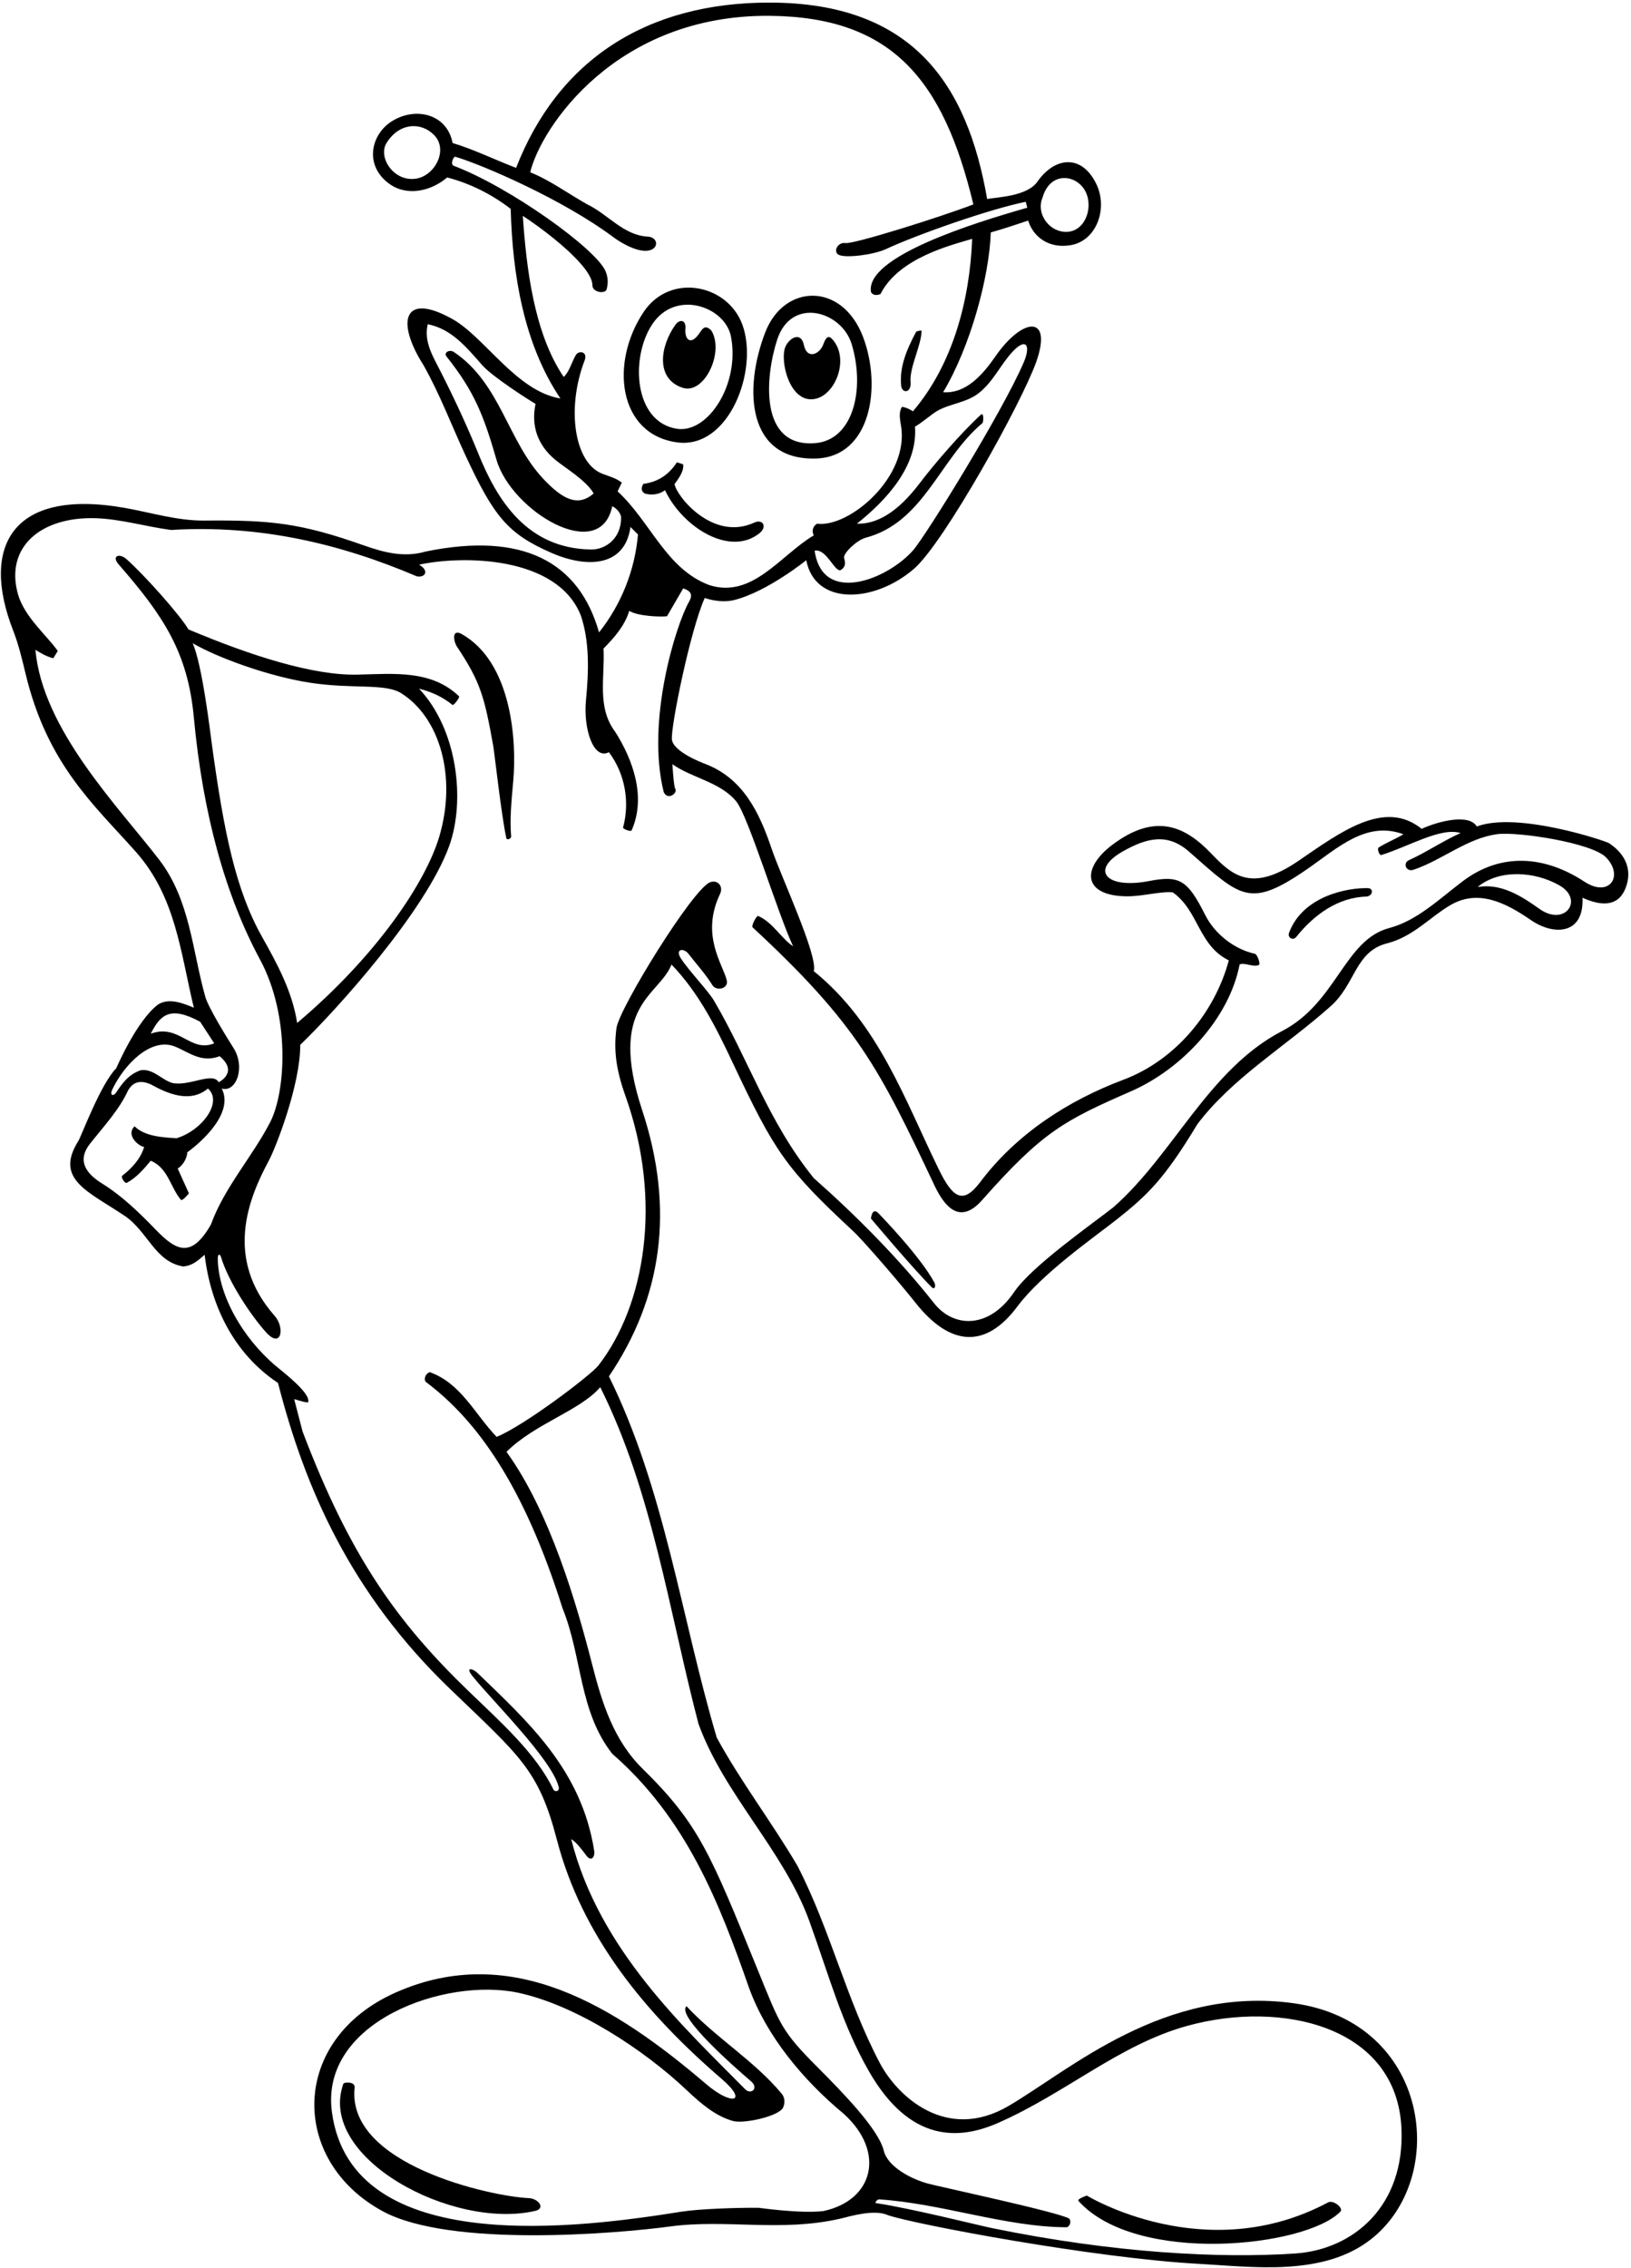 <?xml version="1.0" encoding="UTF-8"?>
<svg xmlns="http://www.w3.org/2000/svg" xmlns:xlink="http://www.w3.org/1999/xlink" width="443pt" height="616pt" viewBox="0 0 443 616" version="1.1">
<g id="surface1">
<path style=" stroke:none;fill-rule:nonzero;fill:rgb(0%,0%,0%);fill-opacity:1;" d="M 437.047 228.992 C 436.215 228.434 412.176 220.309 401.113 224.457 C 399.031 220.891 390.578 223.039 386.145 225.105 C 376.066 216.938 364.059 226.012 352.66 233.805 C 339.789 242.605 334.531 237.586 328.887 231.703 C 321.922 224.445 313.871 220.602 302.145 229.422 C 293.629 235.828 294.105 243.301 306.004 243.422 C 310.414 243.465 315.328 241.984 318.551 242.352 C 325.629 247.395 325.465 256.75 333.762 260.816 C 329.938 275.051 319.203 287.984 305.051 293.27 C 290.246 298.84 276.172 307.844 266.27 320.992 C 261.68 327.09 258.914 325.598 255.039 317.688 C 245.773 298.762 238.703 278.059 221.027 263.742 C 222.246 259.598 212.102 237.996 209.57 230.469 C 206.242 220.574 201.781 211.391 191.594 207.484 C 190.766 207.168 182.922 204.199 182.504 200.883 C 182.094 197.652 187.516 171.016 191.418 162.395 C 191.418 162.395 195.492 163.949 199.473 162.945 C 208.445 160.676 218.992 152.145 218.992 152.145 C 221.383 164.621 237.512 163.773 248.258 154.473 C 256.434 147.402 277.648 109.156 281.484 98.199 C 285.949 85.441 277.781 86.102 270.398 96.746 C 266.91 101.777 262.391 106.984 256.164 106.516 C 263.527 94.242 268.707 75.273 269.109 63.129 C 272.852 62.07 275.441 61.16 279.266 59.906 C 280.629 64.332 284.883 67.621 290.891 66.566 C 297.855 65.348 300.996 56.605 297.773 49.965 C 293.852 41.875 286.672 42.566 281.949 49.09 C 279.281 53.336 270.984 53.512 268.121 54.051 C 262.703 22.758 247.812 0.758 209.078 0.703 C 175.836 0.656 151.676 16.098 140.176 45.59 C 134.398 43.395 128.867 40.629 122.93 38.84 C 121.477 31.031 113.004 28.855 106.484 32.898 C 100.621 36.539 98.789 45.199 106.062 50.148 C 110.344 53.059 116.613 52.281 121.465 48.195 C 127.73 49.82 133.668 52.828 138.711 56.734 C 139.199 74.469 142.207 93.34 152.215 108.223 C 140.285 106.266 131.707 91.617 122.945 86.688 C 109.453 79.098 107.508 87.355 115.039 99.195 C 119.488 107.07 122.641 115.523 126.449 123.715 C 134.16 140.305 137.926 144.965 149.746 150.137 C 159.703 154.492 169.781 153.793 171.246 143.117 L 173.281 145.152 C 172.465 154.828 168.727 164.184 162.707 171.75 C 157.266 152.547 142.023 144.379 115.609 149.785 C 109.781 151.504 104.246 150.031 98.852 148.129 C 81.824 142.113 73.727 141.195 55.617 141.379 C 48.098 141.457 40.961 139.172 33.797 137.918 C 3.16 132.559 -5.293 148.531 3.562 171.211 C 5.055 175.031 6.008 179.078 6.98 183.117 C 12.906 207.664 25.574 218.602 36.855 231.293 C 47.766 243.562 48.996 258.578 52.652 273.668 C 49.805 272.527 46.066 270.902 42.973 272.773 C 37.117 277.133 31.586 290.098 31.586 290.098 C 27.277 294.488 22.125 308.523 21.27 309.887 C 14.746 320.262 23.887 323.516 33.863 330.199 C 40.129 334.43 42.078 342.645 49.727 343.945 C 52.246 343.781 53.793 342.316 55.582 340.773 C 57.207 354.438 63.391 367.531 75.512 375.586 C 82.816 404.16 95.223 432.66 122.164 458.609 C 141.195 476.945 146.277 480.523 151.242 499.59 C 158.109 525.988 175.355 546.809 196.008 564.586 C 203.371 570.926 198.77 571.953 191.82 566.016 C 167.211 544.984 139.023 527.25 107.621 541.066 C 78.613 553.836 78.586 586.809 103.969 600.543 C 122.395 610.512 167.941 606.562 181.996 604.672 C 197.438 602.598 212.023 606.277 228.348 602.523 C 230.703 601.953 237.508 599.887 241.152 601.598 C 248.688 604.137 297.219 613.277 325.66 614.824 C 340.227 615.617 359.367 618.344 372.383 608.133 C 393.691 591.414 388.469 549.207 351.414 544.051 C 316.262 539.164 290.742 562.082 273.965 571.926 C 256.992 581.883 243.676 569.223 238.938 560.223 C 229.809 542.867 225.598 524.258 216.633 506.785 C 209.719 494.992 201.18 483.848 194.672 471.891 C 184.992 439.191 180.602 404.625 165.391 373.797 C 179.809 352.488 183.312 328.453 174.441 301.57 C 164.949 272.812 179.008 270.531 182.391 261.953 C 189.918 269.762 194.578 279.211 199.102 288.809 C 210.402 312.781 213.484 317.41 231.738 334.363 C 234.547 336.969 244.648 348.73 248.629 353.766 C 257.969 365.598 267.656 366.453 276.324 354.824 C 283.008 345.855 297.398 335.863 303.254 331.238 C 311.637 324.613 316.242 320.211 325.223 305.309 C 334.656 292.781 349.297 284.078 361.254 273.422 C 368.316 267.32 367.926 258.215 377.117 256.098 C 383.988 254.172 388.191 249.27 393.766 245.918 C 401.305 241.395 408.711 244.984 415.832 249.887 C 422.074 254.184 430.289 253.836 429.824 243.816 C 437.379 247.215 440.828 244.605 442.012 239.613 C 442.793 236.297 441.938 232.281 437.047 228.992 Z M 283.141 53.738 C 285.262 46.16 292.855 47.406 295.012 52.387 C 296.992 56.961 294.387 63.375 289.051 62.961 C 284.578 62.609 281.449 57.734 283.141 53.738 Z M 113.066 48.508 C 106.996 49.508 102.566 42.754 104.992 38.828 C 108.328 33.43 114.184 32.953 117.867 36.637 C 121.859 40.633 118.176 47.664 113.066 48.508 Z M 265.844 106.758 C 269.844 103.625 271.879 98.797 275.172 95.363 C 278.734 91.648 280.051 93.805 278.016 98.52 C 272.238 111.918 251.422 145.594 247.969 149.5 C 241.012 157.379 223.344 164.434 221.27 149.543 C 224.477 148.926 226.719 155.48 228.348 154.828 C 229.852 153.855 229.586 152.695 229.262 151.516 C 228.938 150.336 232.625 146.746 235.098 146.047 C 250.973 141.859 255.191 124.637 266.816 114.93 C 267.164 114.637 267.25 111.859 266.434 112.613 C 260.781 117.809 253.594 126.238 249.84 131.184 C 245.473 136.934 239.723 142.43 232.738 142.223 C 240.953 135.715 249.332 126.441 248.52 115.867 C 250.355 114.859 253.117 112.418 254.57 111.59 C 258.059 109.598 262.535 109.379 265.844 106.758 Z M 160.48 149.238 C 142.977 148.941 134.961 135.629 129.926 123.211 C 126.805 115.516 123.203 107.84 119.676 100.902 C 117.727 96.996 115.039 92.93 116.18 88.051 C 122.746 89.363 126.754 94.402 131 99.195 C 133.855 102.418 143.914 108.793 145.461 109.688 C 144.223 115.582 145.969 120.828 150.777 124.84 C 153.34 126.977 159.258 130.477 161.242 134.008 C 156.816 137.938 152.516 135.27 147.668 130.156 C 137.848 119.797 136.008 104.191 123.316 95.621 C 122.098 94.797 120.422 95.742 121.273 96.812 C 128.805 106.273 131.363 112.77 134.855 124.871 C 138.859 138.758 162.98 153.367 166.285 137.504 C 167.391 137.93 168.664 139.41 168.688 140.504 C 168.801 145.969 164.711 149.312 160.48 149.238 Z M 167.75 133.438 L 168.887 131.078 C 167.355 129.828 165.422 129.359 163.633 128.676 C 155.98 125.754 153.777 110.949 158.797 97.867 C 159.715 95.48 157.164 95.004 156.336 96.531 C 155.215 98.586 154.477 101.211 153.105 102.367 C 145.055 90.492 142.977 72.859 142 58.625 C 149.105 63.273 160.953 72.605 160.91 77.512 C 160.891 79.469 164.688 79.988 164.82 78.371 C 165.273 76.594 165.055 75.012 164.453 73.613 C 161.824 67.531 138.508 50.809 123.23 45.023 C 122.242 44.648 123.152 42.414 123.699 42.578 C 131.07 44.781 152.738 54.07 166.633 64.438 C 169.027 66.227 173.828 68.879 176.648 67.93 C 179.102 67.102 178.48 64.383 175.969 64.262 C 169.395 63.945 165.152 58.211 159.535 55.516 C 154.57 52.75 149.219 48.828 144.016 46.797 C 146.875 34.746 167.273 3.883 209.172 4.301 C 242.273 4.633 256.254 21.645 264.379 55.516 C 254.781 59.176 231.809 66.344 229.66 66.012 C 227.496 65.68 226.18 68.41 227.844 69.219 C 229.766 70.152 237.301 69.188 240.578 67.672 C 249.414 63.582 268.836 56.785 278.605 54.805 L 279.02 56.41 C 264.762 60.473 235.043 69.641 236.562 79.266 C 237.051 80.324 238.352 80.242 239.164 79.836 C 244.148 70.012 258.32 66.59 264.055 64.867 C 263.402 81.461 258.848 98.949 247.949 111.719 C 247.543 111.328 245.945 110.574 244.969 110.492 C 244.105 111.953 244.383 113.66 244.703 115.484 C 247.145 129.371 230.734 143.371 221.922 142.223 C 220.699 142.953 220.457 144.336 221.027 145.395 C 211.914 150.844 204.352 162.641 192.641 158.898 C 180.926 154.504 176.777 141.816 167.75 133.438 Z M 54.363 277.488 L 58.184 283.348 C 51.676 286.031 48.668 277.898 40.941 280.742 C 43.547 275.605 46.168 273.074 54.363 277.488 Z M 30.469 295.961 C 33.812 288.906 40.941 281.898 47.172 284.098 C 50.836 285.391 54.465 288.871 59.648 286.844 C 64.922 291.223 59.406 293.922 59.406 293.922 C 57.746 290.961 51.367 295.176 46.684 294.086 C 43.836 293.188 41.559 290.164 38.223 290.652 C 34.934 291.785 33.23 294.176 31.582 296.652 C 30.742 297.914 29.766 297.449 30.469 295.961 Z M 189.711 468.148 C 196.625 487.266 212.891 502.637 219.805 521.672 C 225.191 536.598 228.703 549.727 235.938 562.391 C 247.191 582.105 260.645 581.148 271.109 576.539 C 289.633 568.383 304.023 555.273 322.484 550.184 C 348.172 543.102 379.371 550.27 380.648 577.98 C 381.621 599.051 367.664 610.949 351.77 612.008 C 331.422 613.367 302.719 611.957 269.27 605.078 C 266.09 604.426 247.555 599.773 237.965 598.328 C 237.473 598.254 238.297 597.281 238.758 597.312 C 255.809 598.406 273.289 604.883 289.84 604.883 C 290.734 604.395 290.977 603.254 290.41 602.523 C 287.316 600.734 255.105 593.859 252.008 593.016 C 247.543 591.801 241.109 588.5 240.031 584.051 C 238.637 578.281 228.914 568.297 222.105 561.473 C 212.25 551.59 211.945 550.059 205.766 534.879 C 192.996 503.52 189.863 495.406 174.555 480.379 C 166.605 472.574 163.473 462.34 160.801 451.898 C 156.703 435.902 149.445 410.68 137.57 394.293 C 145.219 386.648 157.598 383.102 163.031 376.727 C 177.184 405.031 181.656 437.32 189.711 468.148 Z M 418.133 246.836 C 412.93 243.137 407.648 239.871 401.355 240.887 C 407.258 235.984 416.91 236.637 423.586 240.473 C 430.301 244.324 425.094 251.789 418.133 246.836 Z M 430.352 239.449 C 419.711 232.477 407.844 231.355 397.285 239.336 C 390.891 244.168 384.91 250.027 377.359 252.031 C 365.078 255.254 363.062 272.43 348.078 280.094 C 328.23 290.504 318.797 313.441 302.445 327.84 C 296.816 332.301 280.277 343.773 275.441 350.91 C 268.574 361.047 258.977 360.617 253.695 353.918 C 244.203 341.879 232.684 330.262 221.027 319.949 C 208.617 304.605 203.324 287.734 193.922 271.75 C 192.379 269.121 187.074 263.598 184.934 260.281 C 183.281 257.727 185.668 257.32 187.027 259.078 C 189.258 261.965 191.613 264.516 193.484 267.531 C 194.59 269.316 197.961 268.488 197.402 266.234 C 196.309 261.793 190.246 253.984 195.566 242.793 C 196.59 240.637 194.836 238.816 192.84 239.617 C 188.074 241.527 168.137 273.906 167.441 279.211 C 166.711 284.781 167.152 290.004 169.855 297.57 C 180.07 326.188 175.184 354.555 162.516 370.859 C 160.5 373.449 142.371 387.219 134.887 390.227 C 128.949 384.047 125.289 375.746 116.75 372.656 C 115.609 372.984 115.039 374.445 115.609 375.262 C 129.387 385.59 142.16 403.051 152.781 436.754 C 158.152 449.93 157.176 464.652 166.285 476.285 C 186.539 493.934 195.402 516.871 203.457 539.891 C 208.176 552.906 218.031 564.848 229.242 574.137 C 240.543 584.426 237.332 597.551 223.629 600.488 C 217.445 601.223 206.059 599.594 206.059 599.594 C 200.09 599.547 189.852 599.895 185.094 600.652 C 158.719 604.84 95.441 613.746 90.141 573.512 C 86.914 549.016 120.977 536.922 140.832 541.211 C 156.508 544.598 174.898 556.648 186.559 567.691 C 190.477 571.402 194.492 574.781 199.145 576.035 C 202.09 576.832 211.777 574.719 212.738 572.289 C 213.227 571.051 213.234 569.664 212.242 568.523 C 204.84 559.656 194.508 553.477 186.457 544.852 C 183.578 547.449 199.555 561.453 203.984 565.238 C 206.176 567.105 204.004 569.035 202.363 567.371 C 186.203 550.953 162.723 529.645 155.141 499.465 C 156.465 500.254 157.957 502.168 159.227 503.891 C 160.656 505.828 161.629 504.156 161.406 502.734 C 157.965 480.57 143.344 467.566 129.723 454.371 C 128.422 453.113 126.27 452.598 128.281 455.129 C 133.43 461.605 149.844 477.738 151.746 485.289 C 152.07 486.582 150.668 486.754 150.297 485.98 C 145.574 476.188 135.953 467.66 127.289 459.301 C 107.797 440.504 95.027 422.594 82.18 388.762 L 79.902 379.977 C 80.715 380.141 81.918 380.711 83.66 380.891 C 84.719 378.531 76.5 372.312 74.871 370.934 C 65.828 363.285 59.207 351.574 59.156 341.73 C 59.148 340.598 59.719 340.371 60.047 341.453 C 62.102 348.262 68.293 357.426 72.281 361.848 C 76.402 366.414 77.473 360.629 74.594 357.355 C 60.848 341.742 67.465 325.523 73.039 315.164 C 74.895 311.719 81.609 294.539 81.547 283.754 C 91.09 274.625 115.574 247.562 122 229.77 C 126.512 217.285 124.176 197.977 113.82 187.039 C 117.102 187.844 120.184 189.23 122.895 191.441 C 123.211 191.699 124.969 189.383 124.684 189.105 C 117.16 181.895 107.066 182.988 97.121 183.219 C 85.09 183.5 68.195 178.109 51.191 170.938 C 48.961 167.109 39.25 156.184 34.375 151.867 C 32.375 150.098 30.242 151.004 32.211 153.262 C 44.48 167.328 51.012 177.234 52.648 194.836 C 55.121 221.426 61.352 243.406 70.637 260.621 C 78.871 275.891 77.656 296.504 73.359 304.812 C 68.531 314.145 60.895 322.562 57.289 332.559 C 51.953 341.898 47.824 339.668 42.332 333.992 C 37.773 329.285 33.156 324.785 27.738 321.43 C 22.637 318.27 21.195 314.711 24.457 310.602 C 28.152 305.941 32.355 301.418 34.758 296.199 C 36.223 293.598 38.352 293.367 40.941 294.488 C 45.496 297.012 51.598 299.695 56.477 295.629 C 60.559 299.199 55.043 306.953 47.934 309.133 C 44.52 308.887 39.395 308.727 36.547 305.879 C 34.027 308.352 37.848 311.41 39.152 311.488 C 38.25 314.609 35.812 317.316 33.199 319.305 C 32.746 319.652 33.902 321.527 34.453 321.23 C 37.023 319.844 39.066 317.512 40.941 315.23 C 45.66 317.203 46.23 322.352 49.102 325.809 C 49.547 326.344 51.309 324.094 51.309 324.094 L 48.262 317.348 C 49.316 316.793 50.781 314.922 50.863 312.953 C 54.711 310.168 63.629 302.254 60.219 295.629 C 64.156 296.789 66.754 289.852 63.414 284.605 C 61.582 281.723 56.574 273.59 55.77 270.738 C 52.207 258.121 51.645 244.512 43.301 233.566 C 32.348 219.289 11.52 198.176 9.625 176.469 C 9.625 176.469 12.441 178.355 14.473 178.762 L 15.695 176.793 C 12.754 172.609 6.602 167.516 4.875 161.355 C 1.301 148.59 11.105 140.258 26.012 140.738 C 32.797 140.957 39.75 143.051 46.473 143.93 C 70.387 142.469 92.266 147.59 113.25 156.539 C 115.73 156.922 116.504 154.809 113.82 153.367 C 125.41 150.805 151.289 150.898 157.742 167.113 C 160.164 174.176 159.918 182.352 159.16 190.121 C 158.402 197.898 161.168 206.488 165.391 204.285 C 169.777 210.137 171.105 217.805 169.234 224.746 C 169.129 225.141 171.355 225.961 171.551 225.531 C 175.609 216.41 171.836 206.211 167.098 198.754 C 162.055 192.086 164.332 183.949 163.926 176.141 C 166.938 173.051 169.621 170.039 170.922 165.895 C 173.117 167.355 179.625 167.602 181.172 167.355 L 185.562 159.793 C 188.203 160.645 187.961 161.988 187.105 163.504 C 183.57 169.777 175.445 195.789 180.273 215.102 C 181.332 217.496 184.164 215.406 183.402 214.211 C 182.98 213.551 182.633 207.539 182.633 207.539 C 187.816 211.258 195.66 212.375 199.953 217.625 C 203.266 221.672 211.148 247.875 215.414 256.992 C 212.09 254.754 209.988 250.59 205.973 248.773 C 205.465 248.547 203.996 251.504 204.426 251.859 C 232.977 278.324 238.836 290.242 253.793 321.902 C 256.582 327.805 260.738 332.727 266.738 325.945 C 283.223 307.312 289.008 304.336 307.262 296.344 C 321.145 290.266 333.883 276.492 336.691 261.953 C 337.91 261.281 340.367 262.762 341.93 262.07 C 342.449 261.836 341.496 259.184 340.855 259.039 C 335.254 257.801 329.969 253.691 327.34 248.477 C 322.551 238.965 320.418 237.672 312.074 239.281 C 300.348 241.535 296.023 236.273 304.984 231.215 C 311.535 227.512 317.145 226.191 322.918 231.258 C 337.113 243.719 339.352 246.871 355.121 235.98 C 363.27 230.355 371.047 222.828 381.184 226.57 C 379.133 227.828 376.703 228.762 374.469 230.16 C 373.957 230.484 374.641 232.371 375.18 232.207 C 382.551 229.945 391.379 224.559 396.719 226.246 C 391.871 228.387 387.461 231.461 382.668 233.613 C 380.957 234.379 381.883 236.918 383.98 236.199 C 391.801 233.52 398.531 227.621 406.66 226.547 C 412.223 225.809 432.281 228.867 436.188 232.824 C 441.117 237.816 437.188 243.93 430.352 239.449 Z M 80.715 277.816 C 79.371 269.246 75.309 261.785 71.168 254.414 C 64.059 241.766 60.848 226.246 57.566 202.285 C 57.137 199.141 54.93 180.453 52.328 174.676 C 58.906 178.539 72.902 183.688 84.281 185.43 C 95.742 187.184 104.578 185.527 108.93 188.242 C 119.324 194.723 124.195 210.762 119.309 227.219 C 115.656 239.52 102.438 259.477 80.715 277.816 "/>
<path style=" stroke:none;fill-rule:nonzero;fill:rgb(0%,0%,0%);fill-opacity:1;" d="M 183.961 120.148 C 198.02 122.016 206.113 100.508 201.656 88.215 C 197.641 77.141 181.988 74.035 174.848 84.684 C 165.566 98.516 167.895 118.016 183.961 120.148 Z M 177.113 88.133 C 183.465 78.445 196.969 83.262 198.539 91.402 C 201.039 104.348 192.273 117.77 183.852 116.449 C 172.16 114.621 171.16 97.207 177.113 88.133 "/>
<path style=" stroke:none;fill-rule:nonzero;fill:rgb(0%,0%,0%);fill-opacity:1;" d="M 221.719 124.52 C 236.465 124.012 239.562 105.113 234.438 91.562 C 228.754 76.52 212.961 77.059 207.871 90.211 C 201.895 105.664 202.883 125.164 221.719 124.52 Z M 211.066 92.324 C 214.895 80.422 228.625 84.461 231.34 93.5 C 235.027 105.801 231.711 119.531 221.402 120.352 C 206.148 121.57 207.82 102.43 211.066 92.324 "/>
<path style=" stroke:none;fill-rule:nonzero;fill:rgb(0%,0%,0%);fill-opacity:1;" d="M 185.41 105.316 C 191.297 107.25 196.82 95.633 193.207 89.758 C 191.551 88.102 190.852 89.18 190.047 90.387 C 187.574 94.09 185.902 92.133 186.168 89.246 C 186.391 86.852 184.605 86.57 183.414 88.254 C 179.262 94.102 178.012 102.887 185.41 105.316 "/>
<path style=" stroke:none;fill-rule:nonzero;fill:rgb(0%,0%,0%);fill-opacity:1;" d="M 247.324 103.773 C 246.984 99.703 250.309 93.742 250.309 89.758 C 249.738 89.758 249.25 89.922 248.844 90.086 C 246.359 94.773 244.227 99.586 244.777 104.809 C 244.996 106.875 247.578 106.836 247.324 103.773 "/>
<path style=" stroke:none;fill-rule:nonzero;fill:rgb(0%,0%,0%);fill-opacity:1;" d="M 221.414 108.328 C 226.793 107.23 230.52 98.094 226.574 92.75 C 225.406 91.172 224.59 90.832 223.613 93.539 C 222.652 96.203 219.203 97.77 218.344 93.688 C 217.551 89.938 214.418 91.746 213.348 94.125 C 211.695 97.797 214.445 109.758 221.414 108.328 "/>
<path style=" stroke:none;fill-rule:nonzero;fill:rgb(0%,0%,0%);fill-opacity:1;" d="M 206.359 144.746 C 208.414 143.059 207.227 140.848 204.852 141.938 C 193.609 147.094 183.742 134.773 183.215 131.469 C 183.867 130.535 185.867 128.133 185.562 126.117 L 183.855 125.547 C 181.656 128.965 178.648 130.914 174.742 131.406 C 174.18 132.383 174.012 133.273 175.07 134.008 C 176.859 134.578 179.137 134.332 180.602 133.113 C 185.516 143.395 198.426 151.27 206.359 144.746 "/>
<path style=" stroke:none;fill-rule:nonzero;fill:rgb(0%,0%,0%);fill-opacity:1;" d="M 125.445 172.219 C 122.629 170.621 123.164 174.188 124.117 175.617 C 130.594 185.328 131.598 189.402 133.965 202.559 C 134.309 204.473 136.172 221.422 137.516 227.586 C 137.676 228.32 138.887 227.738 138.836 227.172 C 138.418 222.527 138.941 217.23 139.414 211.992 C 140.355 201.508 139.117 179.977 125.445 172.219 "/>
<path style=" stroke:none;fill-rule:nonzero;fill:rgb(0%,0%,0%);fill-opacity:1;" d="M 371.578 241.203 C 366.254 241.055 353.977 243.176 350.148 253.258 C 349.602 254.691 351.188 255.566 352.094 254.434 C 356.902 248.414 363.484 243.641 371.262 243.488 C 372.965 243.18 373.066 241.242 371.578 241.203 "/>
<path style=" stroke:none;fill-rule:nonzero;fill:rgb(0%,0%,0%);fill-opacity:1;" d="M 238.668 329.566 C 236.84 327.613 236.562 330.938 236.562 330.938 C 236.562 330.938 247.973 344.52 253.059 349.578 C 253.875 350.391 254.289 349.254 253.742 348.242 C 249.898 341.164 239.566 330.527 238.668 329.566 "/>
<path style=" stroke:none;fill-rule:nonzero;fill:rgb(0%,0%,0%);fill-opacity:1;" d="M 143.582 596.965 C 133.531 596.543 94.051 587.93 96.324 566.941 C 96.504 565.262 93.438 565.414 93.262 565.914 C 86.055 586.02 122.906 605.633 145.395 600.434 C 148.234 599.777 146.289 597.078 143.582 596.965 "/>
<path style=" stroke:none;fill-rule:nonzero;fill:rgb(0%,0%,0%);fill-opacity:1;" d="M 364.066 600.641 C 365 599.684 362.145 597.379 360.742 598.125 C 327.355 615.949 295.199 596.277 295.199 596.277 C 295.199 596.277 292.445 597.199 292.914 597.723 C 308.574 615.18 354.621 610.348 364.066 600.641 "/>
</g>
</svg>
